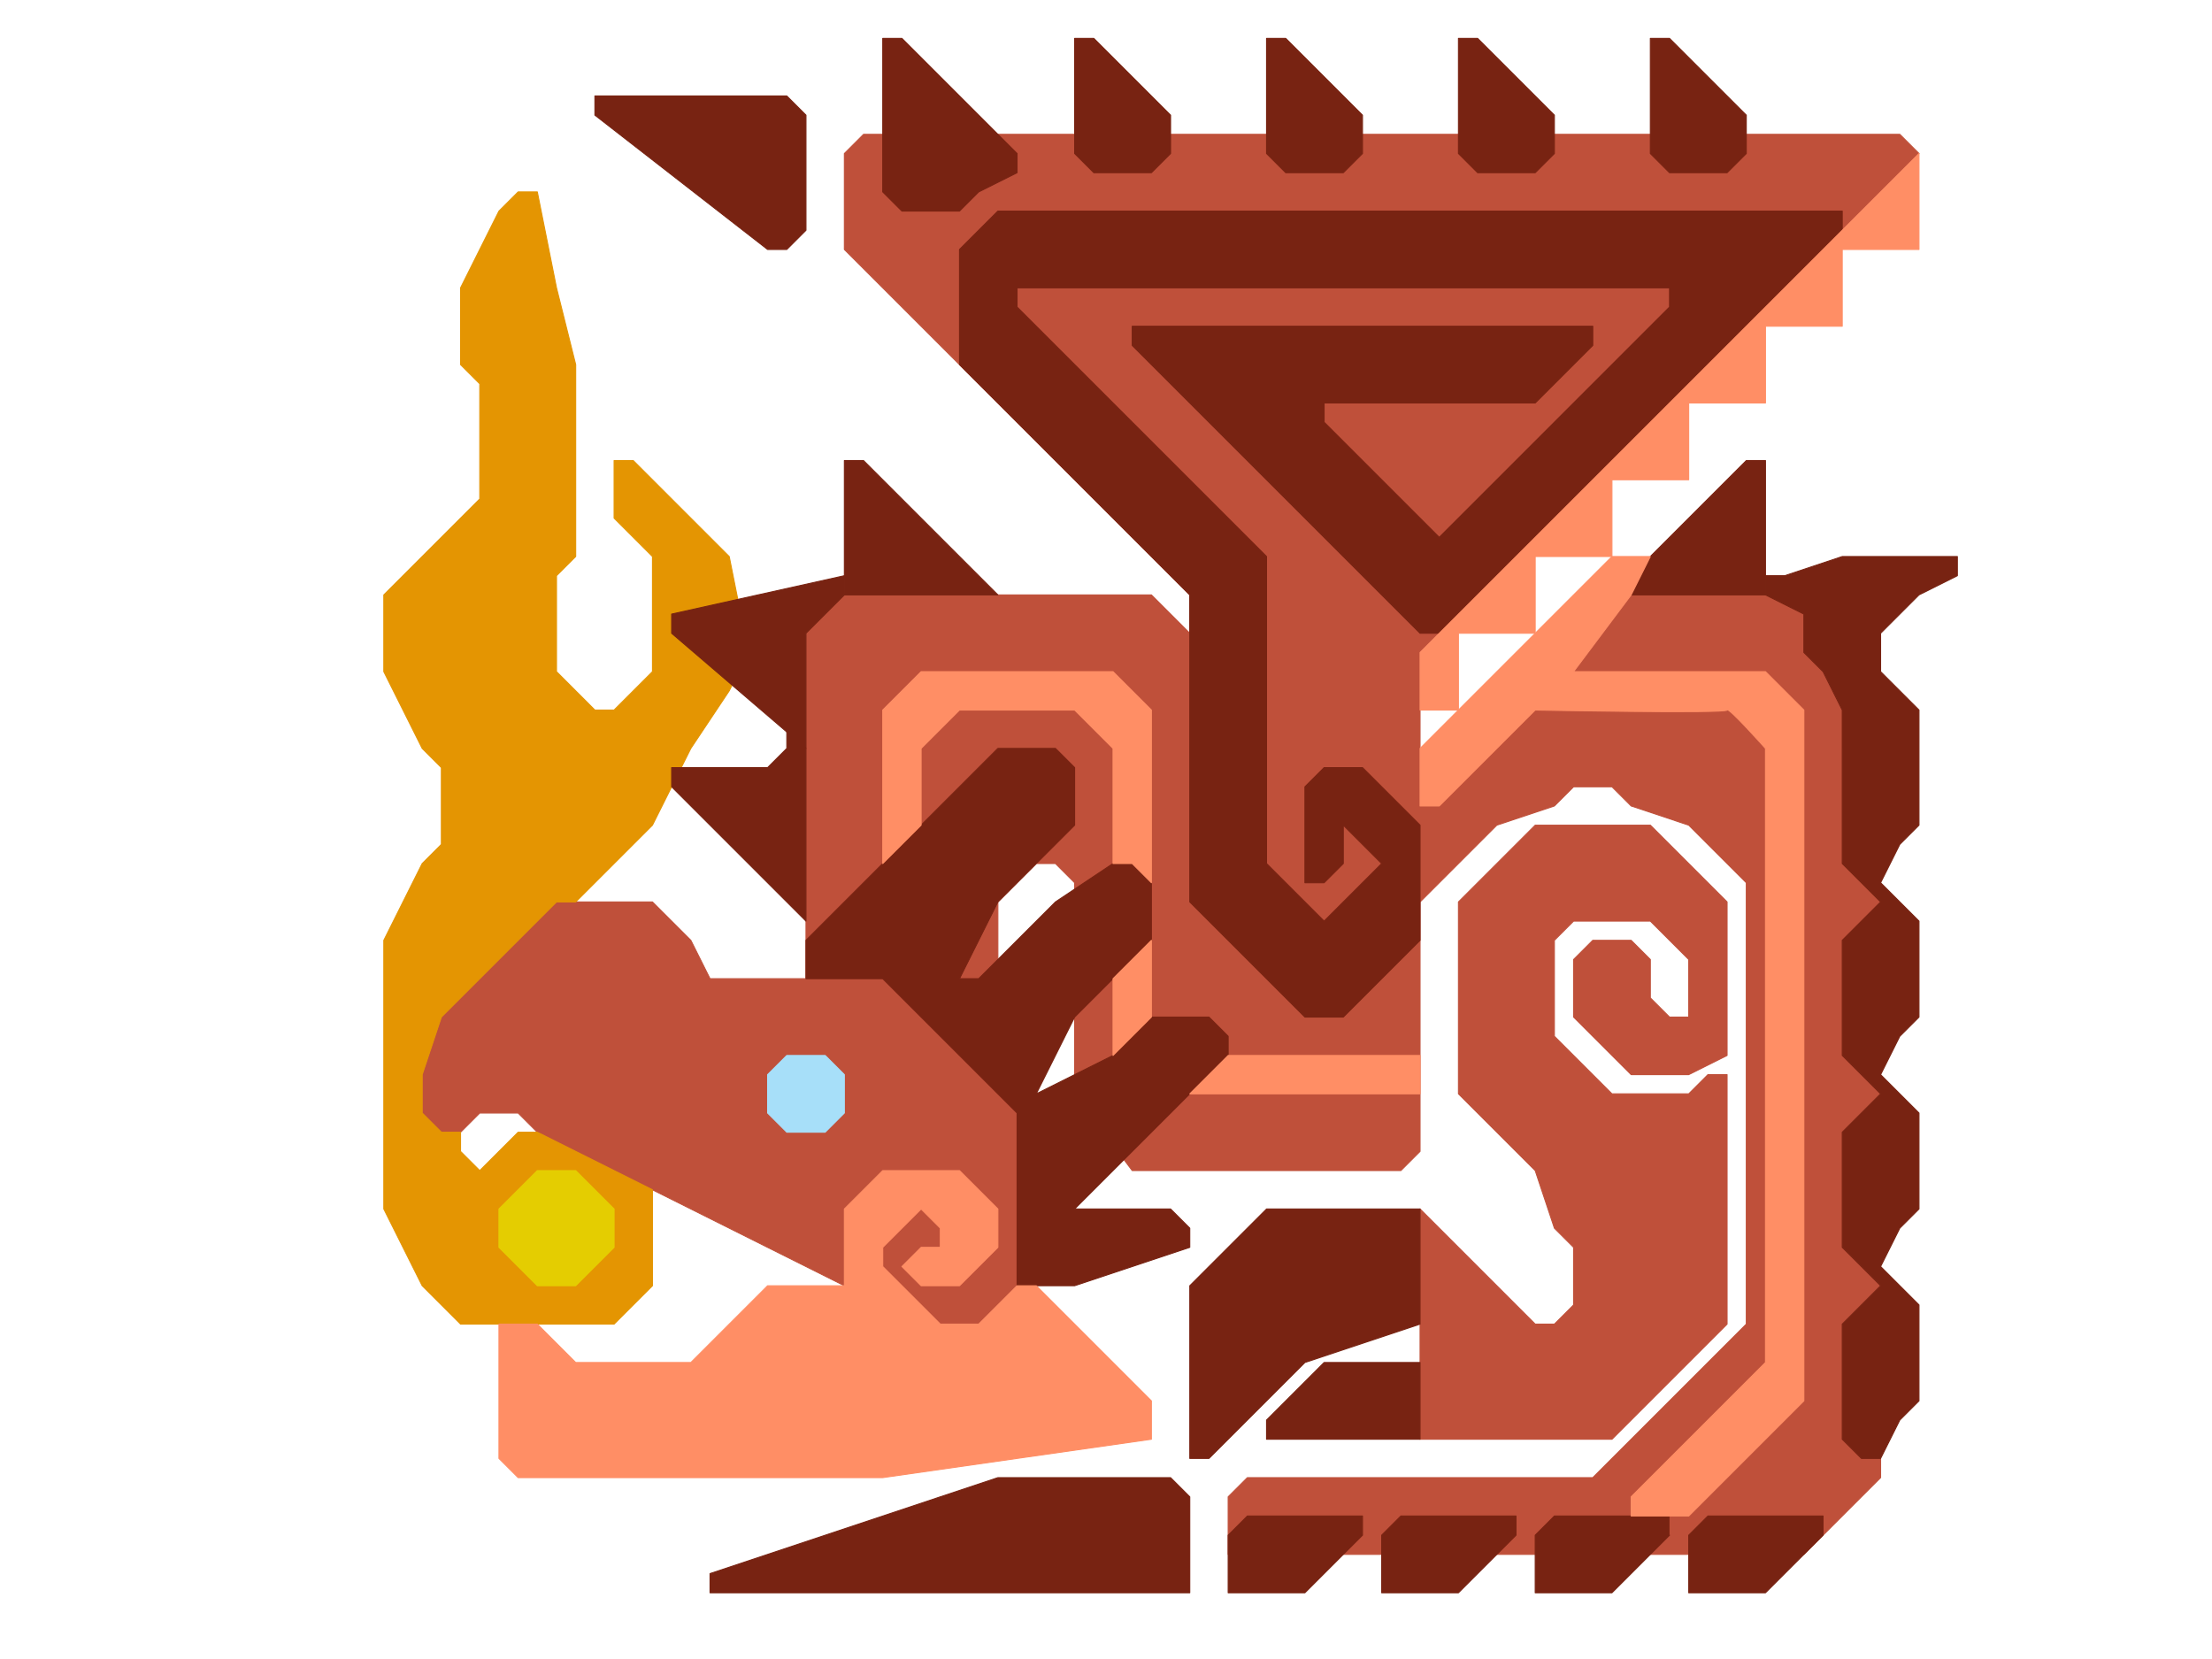 <?xml version="1.0" encoding="UTF-8" standalone="no"?>
<!DOCTYPE svg PUBLIC "-//W3C//DTD SVG 1.1//EN" "http://www.w3.org/Graphics/SVG/1.1/DTD/svg11.dtd">
<svg width="100%" height="100%" viewBox="0 0 4634 3475" version="1.1" xmlns="http://www.w3.org/2000/svg" xmlns:xlink="http://www.w3.org/1999/xlink" xml:space="preserve" xmlns:serif="http://www.serif.com/" style="fill-rule:evenodd;clip-rule:evenodd;stroke-linecap:round;stroke-linejoin:round;stroke-miterlimit:1.5;">
    <g transform="matrix(2.083,0,0,2.083,0,0)">
        <g id="Layer1">
            <path d="M1582.6,791.3L1563.3,810.6L1505.4,829.9L1428.2,907.1L1428.2,810.6L1640.5,598.3L1814.2,598.3L1814.2,656.2L1833.5,675.5L1852.8,714.1L1872.1,733.4L1852.8,752.7L1852.8,868.5L1891.4,907.1L1852.8,945.7L1852.8,1061.5L1891.4,1100.1L1852.8,1138.7L1852.8,1254.5L1891.4,1293.1L1852.8,1331.7L1852.8,1447.5L1872.1,1466.8L1891.4,1466.8L1891.4,1486.1L1852.8,1524.7L1814.2,1563.3L1235.2,1563.3L1235.2,1505.4L1254.5,1486.1L1601.9,1486.1L1756.3,1331.7L1756.3,887.8L1698.4,829.9L1640.5,810.6L1621.2,791.3L1582.6,791.3ZM463.2,1138.7L443.9,1138.7L424.6,1119.4L424.6,1080.8L443.9,1022.9L559.7,907.1L656.2,907.1L694.8,945.7L714.1,984.3L810.6,984.3L810.6,636.9L849.2,598.3L1158,598.3L1196.6,636.9L1196.6,598.3L849.2,250.9L849.2,154.4L868.5,135.1L1910.7,135.1L1930,154.4L1428.2,656.2L1428.2,1158L1408.9,1177.3L1138.7,1177.3L1080.8,1100.1L1080.8,887.8L1061.5,868.5L1042.2,868.5L1003.6,907.1L1003.6,965L1042.2,1100.1L1042.2,1293.1L1022.9,1293.1L984.3,1331.7L945.7,1331.7L907.1,1293.1L849.2,1293.1L656.2,1196.6L540.4,1138.7L521.1,1119.4L482.5,1119.4L463.2,1138.7Z" style="fill:rgb(191,80,58);stroke:rgb(191,80,58);stroke-width:1px;"/>
            <path d="M1428.2,1447.5L1621.2,1447.5L1737,1331.7L1737,1080.8L1717.7,1080.8L1698.4,1100.1L1621.2,1100.1L1563.3,1042.2L1563.3,945.7L1582.6,926.4L1659.8,926.4L1698.4,965L1698.4,1022.9L1679.1,1022.9L1659.8,1003.6L1659.8,965L1640.5,945.7L1601.9,945.7L1582.6,965L1582.6,1022.9L1640.5,1080.8L1698.4,1080.8L1737,1061.5L1737,907.1L1659.8,829.9L1544,829.9L1466.8,907.1L1466.8,1100.1L1544,1177.3L1563.3,1235.2L1582.6,1254.5L1582.6,1312.4L1563.3,1331.7L1544,1331.7L1428.2,1215.9L1428.2,1447.5Z" style="fill:rgb(191,80,58);stroke:rgb(191,80,58);stroke-width:1px;"/>
        </g>
        <g id="Layer5">
            <path d="M772,1119.4L772,1080.8L791.3,1061.5L829.9,1061.5L849.2,1080.8L849.2,1119.4L829.9,1138.7L791.3,1138.7L772,1119.4Z" style="fill:rgb(167,223,249);stroke:rgb(167,223,249);stroke-width:1px;"/>
        </g>
        <g id="Layer3">
            <path d="M617.6,1331.7L656.2,1293.1L656.2,1196.6L540.4,1138.7L521.1,1138.7L482.5,1177.3L463.2,1158L463.2,1138.7L443.9,1138.7L424.6,1119.4L424.6,1080.8L443.9,1022.9L559.7,907.1L579,907.1L656.2,829.9L675.5,791.3L694.8,752.7L733.4,694.8L752.7,656.2L733.4,559.7L636.9,463.2L617.6,463.2L617.6,521.1L656.2,559.7L656.2,675.5L617.6,714.1L598.3,714.1L559.7,675.5L559.7,579L579,559.7L579,366.7L559.7,289.5L540.4,193L521.1,193L501.8,212.3L463.2,289.5L463.2,366.7L482.5,386L482.5,501.8L386,598.3L386,675.5L424.6,752.7L443.9,772L443.9,849.2L424.6,868.5L386,945.7L386,1215.9L424.6,1293.1L463.2,1331.7L617.6,1331.7Z" style="fill:rgb(228,149,2);stroke:rgb(228,149,2);stroke-width:1px;"/>
        </g>
        <g id="Layer6">
            <path d="M1022.9,1119.4L887.8,984.3L810.6,984.3L810.6,945.7L1003.6,752.7L1061.5,752.7L1080.8,772L1080.8,829.9L1003.6,907.1L984.3,945.7L965,984.3L984.3,984.3L1061.5,907.1L1119.4,868.5L1138.7,868.5L1158,887.8L1158,945.7L1080.8,1022.9L1042.2,1100.1L1119.4,1061.5L1158,1022.9L1215.9,1022.9L1235.2,1042.2L1235.2,1061.5L1080.8,1215.9L1177.3,1215.9L1196.6,1235.2L1196.6,1254.5L1080.8,1293.1L1022.9,1293.1L1022.9,1119.4Z" style="fill:rgb(120,35,18);stroke:rgb(120,35,18);stroke-width:1px;"/>
            <path d="M810.6,926.4L675.5,791.3L675.5,772L772,772L791.3,752.7L791.3,733.4L810.6,752.7L810.6,926.4Z" style="fill:rgb(120,35,18);stroke:rgb(120,35,18);stroke-width:1px;"/>
            <path d="M810.6,752.7L675.5,636.9L675.5,617.6L849.2,579L849.2,598.3L810.6,636.9L810.6,752.7Z" style="fill:rgb(120,35,18);stroke:rgb(120,35,18);stroke-width:1px;"/>
            <path d="M849.2,598.3L849.2,463.2L868.5,463.2L1003.6,598.3L849.2,598.3Z" style="fill:rgb(120,35,18);stroke:rgb(120,35,18);stroke-width:1px;"/>
            <path d="M1196.6,1505.4L1177.3,1486.1L1003.6,1486.1L714.1,1582.6L714.1,1601.9L1196.6,1601.9L1196.6,1505.4Z" style="fill:rgb(120,35,18);stroke:rgb(120,35,18);stroke-width:1px;"/>
            <path d="M1428.2,1215.9L1273.8,1215.9L1196.6,1293.1L1196.6,1466.8L1215.9,1466.8L1312.4,1370.3L1370.3,1351L1428.2,1331.7L1428.2,1215.9Z" style="fill:rgb(120,35,18);stroke:rgb(120,35,18);stroke-width:1px;"/>
            <path d="M1428.2,1370.3L1331.7,1370.3L1273.8,1428.2L1273.8,1447.5L1428.2,1447.5L1428.2,1370.3Z" style="fill:rgb(120,35,18);stroke:rgb(120,35,18);stroke-width:1px;"/>
            <path d="M1659.8,559.7L1756.3,463.2L1775.6,463.2L1775.6,598.3L1640.5,598.3L1659.8,559.7Z" style="fill:rgb(120,35,18);stroke:rgb(120,35,18);stroke-width:1px;"/>
            <path d="M1775.6,598.3L1775.6,579L1794.9,579L1852.8,559.7L1968.6,559.7L1968.6,579L1930,598.3L1891.4,636.9L1891.4,675.5L1930,714.1L1930,829.9L1910.7,849.2L1891.4,887.8L1930,926.4L1930,1022.9L1910.7,1042.2L1891.4,1080.8L1930,1119.4L1930,1215.9L1910.7,1235.2L1891.4,1273.8L1930,1312.4L1930,1408.9L1910.7,1428.2L1891.4,1466.8L1872.1,1466.8L1852.8,1447.5L1852.8,1331.7L1891.4,1293.1L1852.8,1254.5L1852.8,1138.7L1891.4,1100.1L1852.8,1061.5L1852.8,945.7L1891.4,907.1L1852.8,868.5L1852.8,752.7L1852.8,714.1L1833.5,675.5L1814.2,656.2L1814.2,617.6L1775.6,598.3Z" style="fill:rgb(120,35,18);stroke:rgb(120,35,18);stroke-width:1px;"/>
            <path d="M1833.5,1524.7L1833.5,1544L1775.6,1601.9L1698.4,1601.9L1698.4,1544L1717.7,1524.7L1833.5,1524.7Z" style="fill:rgb(120,35,18);stroke:rgb(120,35,18);stroke-width:1px;"/>
            <path d="M1679.1,1544L1621.2,1601.9L1544,1601.9L1544,1544L1563.3,1524.7L1679.1,1524.7" style="fill:rgb(120,35,18);stroke:rgb(120,35,18);stroke-width:1px;"/>
            <path d="M1408.9,1524.7L1524.7,1524.7L1524.7,1544L1466.8,1601.9L1389.6,1601.9L1389.6,1544L1408.9,1524.7Z" style="fill:rgb(120,35,18);stroke:rgb(120,35,18);stroke-width:1px;"/>
            <path d="M1370.3,1524.7L1370.3,1544L1312.4,1601.9L1235.2,1601.9L1235.2,1544L1254.5,1524.7L1370.3,1524.7Z" style="fill:rgb(120,35,18);stroke:rgb(120,35,18);stroke-width:1px;"/>
            <path d="M1331.7,887.8L1312.4,887.8L1312.4,791.3L1331.7,772L1370.3,772L1428.2,829.9L1428.2,945.7L1351,1022.9L1312.4,1022.9L1196.6,907.1L1196.6,598.3L965,366.7L965,250.9L1003.6,212.3L1852.8,212.3L1852.8,231.6L1447.5,636.9L1428.2,636.9L1138.7,347.4L1138.7,328.1L1601.9,328.1L1601.9,347.4L1544,405.3L1331.7,405.3L1331.7,424.6L1447.5,540.4L1679.1,308.8L1679.1,289.5L1022.9,289.5L1022.9,308.8L1273.8,559.7L1273.8,868.5L1331.7,926.4L1389.6,868.5L1351,829.9L1351,868.5L1331.7,887.8Z" style="fill:rgb(120,35,18);stroke:rgb(120,35,18);stroke-width:1px;"/>
            <path d="M907.1,212.3L887.8,193L887.8,38.6L907.1,38.6L1022.9,154.4L1022.9,173.7L984.3,193L965,212.3L907.1,212.3Z" style="fill:rgb(120,35,18);stroke:rgb(120,35,18);stroke-width:1px;"/>
            <path d="M1100.1,173.7L1080.8,154.4L1080.8,38.6L1100.1,38.6L1177.3,115.8L1177.3,154.4L1158,173.7L1100.1,173.7Z" style="fill:rgb(120,35,18);stroke:rgb(120,35,18);stroke-width:1px;"/>
            <path d="M1293.1,173.7L1273.8,154.4L1273.8,38.6L1293.1,38.6L1370.3,115.8L1370.3,154.4L1351,173.7L1293.1,173.7Z" style="fill:rgb(120,35,18);stroke:rgb(120,35,18);stroke-width:1px;"/>
            <path d="M1563.3,154.4L1544,173.7L1486.1,173.7L1466.8,154.4L1466.8,38.6L1486.1,38.6L1563.3,115.8L1563.3,154.4Z" style="fill:rgb(120,35,18);stroke:rgb(120,35,18);stroke-width:1px;"/>
            <path d="M1737,173.7L1679.1,173.7L1659.8,154.4L1659.8,38.6L1679.1,38.6L1756.3,115.8L1756.3,154.4L1737,173.7Z" style="fill:rgb(120,35,18);stroke:rgb(120,35,18);stroke-width:1px;"/>
            <path d="M810.6,115.8L791.3,96.5L598.3,96.5L598.3,115.8L772,250.9L791.3,250.9L810.6,231.6L810.6,115.8Z" style="fill:rgb(120,35,18);stroke:rgb(120,35,18);stroke-width:1px;"/>
        </g>
        <g id="Layer2">
            <path d="M1042.2,1293.1L1158,1408.9L1158,1447.5L1022.9,1466.8L887.8,1486.1L521.1,1486.1L501.8,1466.8L501.8,1331.7L540.4,1331.7L579,1370.3L694.8,1370.3L772,1293.1L907.1,1293.1L945.7,1331.7L984.3,1331.7L1022.9,1293.1L1042.2,1293.1ZM907.1,1293.1L849.2,1293.1L849.2,1215.9L887.8,1177.3L965,1177.3L1003.6,1215.9L1003.6,1254.5L965,1293.1L926.4,1293.1L907.1,1273.8L926.4,1254.5L945.7,1254.5L945.7,1235.2L926.4,1215.9L887.8,1254.5L887.8,1273.8L907.1,1293.1Z" style="fill:rgb(255,142,101);stroke:rgb(255,142,101);stroke-width:1px;"/>
            <path d="M1447.5,810.6L1428.2,810.6L1428.2,752.7L1621.2,559.7L1659.8,559.7L1640.5,598.3L1582.6,675.5L1775.6,675.5L1814.2,714.1L1814.2,1408.9L1698.4,1524.7L1640.5,1524.7L1640.5,1505.4L1775.6,1370.3L1775.6,752.7C1775.6,752.7 1737.87,710.365 1737,714.1C1736.13,717.835 1544,714.1 1544,714.1L1447.5,810.6Z" style="fill:rgb(255,142,101);stroke:rgb(255,142,101);stroke-width:1px;"/>
            <path d="M887.8,868.5L887.8,714.1L926.4,675.5L1119.4,675.5L1158,714.1L1158,887.8L1138.7,868.5L1119.4,868.5L1119.4,752.7L1080.8,714.1L965,714.1L926.4,752.7L926.4,829.9L887.8,868.5Z" style="fill:rgb(255,142,101);stroke:rgb(255,142,101);stroke-width:1px;"/>
            <path d="M1158,945.7L1158,1022.9L1119.4,1061.5L1119.4,984.3L1158,945.7Z" style="fill:rgb(255,142,101);stroke:rgb(255,142,101);stroke-width:1px;"/>
            <path d="M1196.6,1100.1L1235.2,1061.5L1428.2,1061.5L1428.2,1100.1L1196.6,1100.1Z" style="fill:rgb(255,142,101);stroke:rgb(255,142,101);stroke-width:1px;"/>
            <path d="M1930,154.4L1930,250.9L1852.8,250.9L1852.8,328.1L1775.6,328.1L1775.6,405.3L1698.4,405.3L1698.4,482.5L1621.2,482.5L1621.2,559.7L1544,559.7L1544,636.9L1466.8,636.9L1466.8,714.1L1428.2,714.1L1428.2,656.2L1930,154.4Z" style="fill:rgb(255,142,101);stroke:rgb(255,142,101);stroke-width:1px;"/>
        </g>
        <g id="Layer4">
            <path d="M617.6,1254.5L617.6,1215.9L579,1177.3L540.4,1177.3L501.8,1215.9L501.8,1254.5L540.4,1293.1L579,1293.1L617.6,1254.5Z" style="fill:rgb(228,205,1);stroke:rgb(228,205,1);stroke-width:1px;"/>
        </g>
    </g>
</svg>
